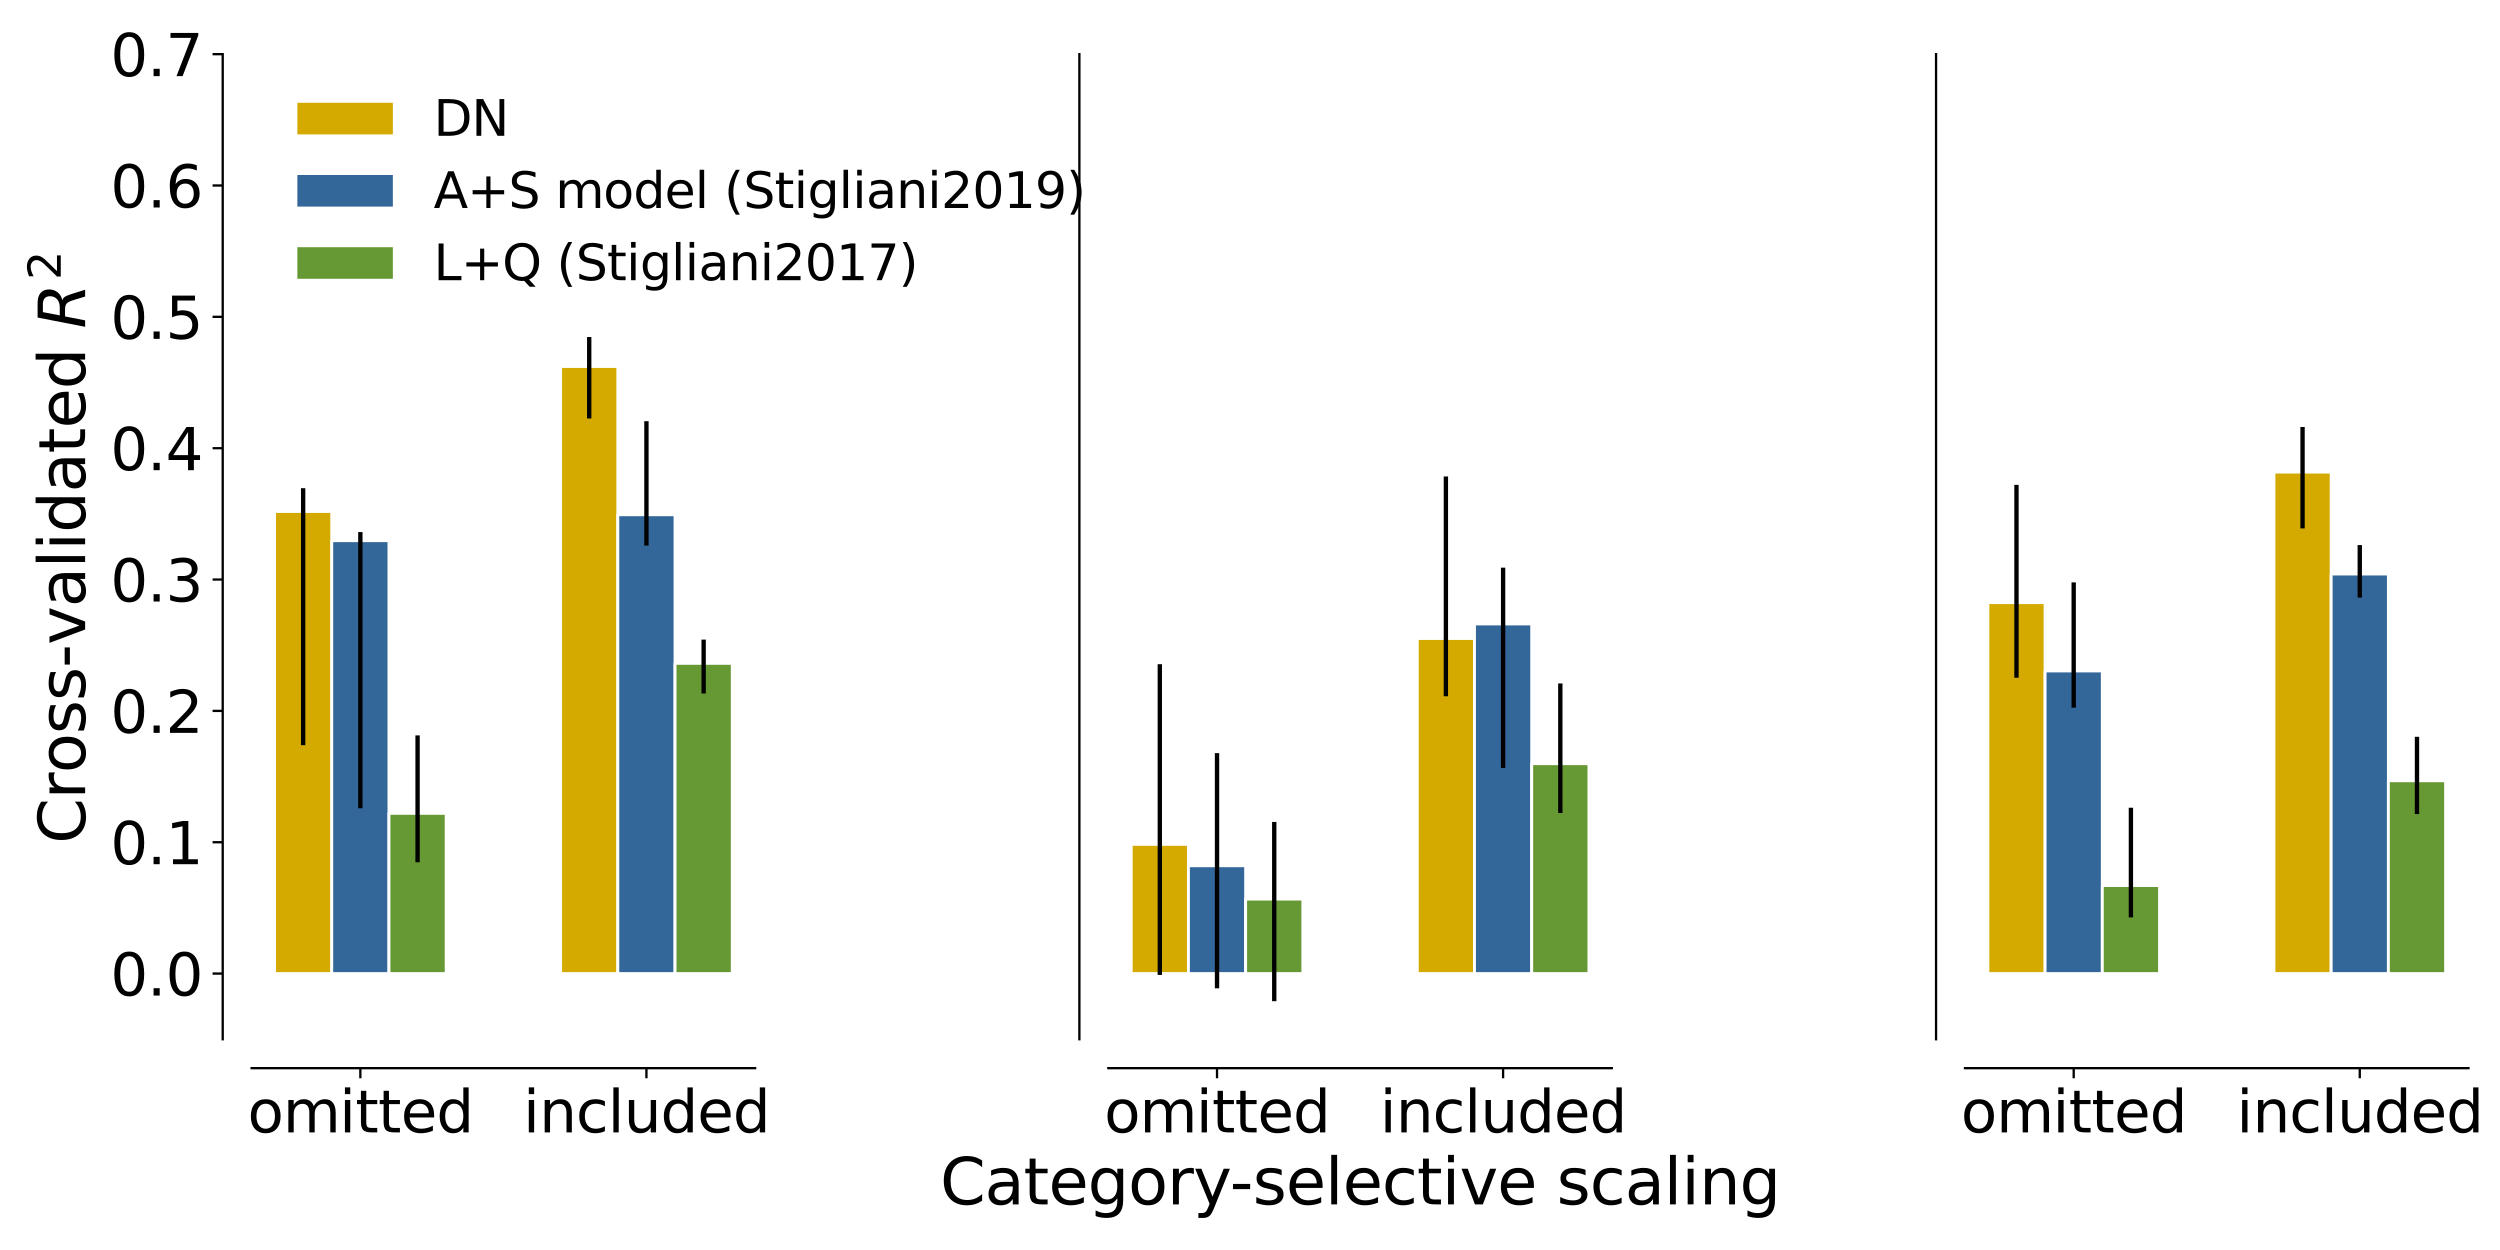 <?xml version="1.0" encoding="utf-8" standalone="no"?>
<!DOCTYPE svg PUBLIC "-//W3C//DTD SVG 1.1//EN"
  "http://www.w3.org/Graphics/SVG/1.1/DTD/svg11.dtd">
<svg xmlns:xlink="http://www.w3.org/1999/xlink" width="864pt" height="432pt" viewBox="0 0 864 432" xmlns="http://www.w3.org/2000/svg" version="1.1">
 <defs>
  <style type="text/css">*{stroke-linejoin: round; stroke-linecap: butt}</style>
 </defs>
 <g id="figure_1">
  <g id="patch_1">
   <path d="M 0 432 
L 864 432 
L 864 0 
L 0 0 
z
" style="fill: #ffffff"/>
  </g>
  <g id="axes_1">
   <g id="patch_2">
    <path d="M 86.97 359.16 
L 260.976 359.16 
L 260.976 18.72 
L 86.97 18.72 
z
" style="fill: #ffffff"/>
   </g>
   <g id="patch_3">
    <path d="M 94.879 336.464 
L 114.653 336.464 
L 114.653 176.775 
L 94.879 176.775 
z
" clip-path="url(#pf1e5f0f797)" style="fill: #d4aa00; stroke: #ffffff; stroke-linejoin: miter"/>
   </g>
   <g id="patch_4">
    <path d="M 193.747 336.464 
L 213.52 336.464 
L 213.52 126.662 
L 193.747 126.662 
z
" clip-path="url(#pf1e5f0f797)" style="fill: #d4aa00; stroke: #ffffff; stroke-linejoin: miter"/>
   </g>
   <g id="patch_5">
    <path d="M 114.653 336.464 
L 134.426 336.464 
L 134.426 186.852 
L 114.653 186.852 
z
" clip-path="url(#pf1e5f0f797)" style="fill: #336699; stroke: #ffffff; stroke-linejoin: miter"/>
   </g>
   <g id="patch_6">
    <path d="M 213.52 336.464 
L 233.293 336.464 
L 233.293 177.91 
L 213.52 177.91 
z
" clip-path="url(#pf1e5f0f797)" style="fill: #336699; stroke: #ffffff; stroke-linejoin: miter"/>
   </g>
   <g id="patch_7">
    <path d="M 134.426 336.464 
L 154.2 336.464 
L 154.2 281.086 
L 134.426 281.086 
z
" clip-path="url(#pf1e5f0f797)" style="fill: #669933; stroke: #ffffff; stroke-linejoin: miter"/>
   </g>
   <g id="patch_8">
    <path d="M 233.293 336.464 
L 253.067 336.464 
L 253.067 229.248 
L 233.293 229.248 
z
" clip-path="url(#pf1e5f0f797)" style="fill: #669933; stroke: #ffffff; stroke-linejoin: miter"/>
   </g>
   <g id="matplotlib.axis_1">
    <g id="xtick_1">
     <g id="line2d_1">
      <defs>
       <path id="m3783281141" d="M 0 0 
L 0 3.5 
" style="stroke: #000000; stroke-width: 0.8"/>
      </defs>
      <g>
       <use xlink:href="#m3783281141" x="124.54" y="369.16" style="stroke: #000000; stroke-width: 0.8"/>
      </g>
     </g>
     <g id="text_1">
      <!-- omitted -->
      <g transform="translate(85.56 391.357)scale(0.2 -0.2)">
       <defs>
        <path id="DejaVuSans-6f" d="M 1959 3097 
Q 1497 3097 1228 2736 
Q 959 2375 959 1747 
Q 959 1119 1226 758 
Q 1494 397 1959 397 
Q 2419 397 2687 759 
Q 2956 1122 2956 1747 
Q 2956 2369 2687 2733 
Q 2419 3097 1959 3097 
z
M 1959 3584 
Q 2709 3584 3137 3096 
Q 3566 2609 3566 1747 
Q 3566 888 3137 398 
Q 2709 -91 1959 -91 
Q 1206 -91 779 398 
Q 353 888 353 1747 
Q 353 2609 779 3096 
Q 1206 3584 1959 3584 
z
" transform="scale(0.016)"/>
        <path id="DejaVuSans-6d" d="M 3328 2828 
Q 3544 3216 3844 3400 
Q 4144 3584 4550 3584 
Q 5097 3584 5394 3201 
Q 5691 2819 5691 2113 
L 5691 0 
L 5113 0 
L 5113 2094 
Q 5113 2597 4934 2840 
Q 4756 3084 4391 3084 
Q 3944 3084 3684 2787 
Q 3425 2491 3425 1978 
L 3425 0 
L 2847 0 
L 2847 2094 
Q 2847 2600 2669 2842 
Q 2491 3084 2119 3084 
Q 1678 3084 1418 2786 
Q 1159 2488 1159 1978 
L 1159 0 
L 581 0 
L 581 3500 
L 1159 3500 
L 1159 2956 
Q 1356 3278 1631 3431 
Q 1906 3584 2284 3584 
Q 2666 3584 2933 3390 
Q 3200 3197 3328 2828 
z
" transform="scale(0.016)"/>
        <path id="DejaVuSans-69" d="M 603 3500 
L 1178 3500 
L 1178 0 
L 603 0 
L 603 3500 
z
M 603 4863 
L 1178 4863 
L 1178 4134 
L 603 4134 
L 603 4863 
z
" transform="scale(0.016)"/>
        <path id="DejaVuSans-74" d="M 1172 4494 
L 1172 3500 
L 2356 3500 
L 2356 3053 
L 1172 3053 
L 1172 1153 
Q 1172 725 1289 603 
Q 1406 481 1766 481 
L 2356 481 
L 2356 0 
L 1766 0 
Q 1100 0 847 248 
Q 594 497 594 1153 
L 594 3053 
L 172 3053 
L 172 3500 
L 594 3500 
L 594 4494 
L 1172 4494 
z
" transform="scale(0.016)"/>
        <path id="DejaVuSans-65" d="M 3597 1894 
L 3597 1613 
L 953 1613 
Q 991 1019 1311 708 
Q 1631 397 2203 397 
Q 2534 397 2845 478 
Q 3156 559 3463 722 
L 3463 178 
Q 3153 47 2828 -22 
Q 2503 -91 2169 -91 
Q 1331 -91 842 396 
Q 353 884 353 1716 
Q 353 2575 817 3079 
Q 1281 3584 2069 3584 
Q 2775 3584 3186 3129 
Q 3597 2675 3597 1894 
z
M 3022 2063 
Q 3016 2534 2758 2815 
Q 2500 3097 2075 3097 
Q 1594 3097 1305 2825 
Q 1016 2553 972 2059 
L 3022 2063 
z
" transform="scale(0.016)"/>
        <path id="DejaVuSans-64" d="M 2906 2969 
L 2906 4863 
L 3481 4863 
L 3481 0 
L 2906 0 
L 2906 525 
Q 2725 213 2448 61 
Q 2172 -91 1784 -91 
Q 1150 -91 751 415 
Q 353 922 353 1747 
Q 353 2572 751 3078 
Q 1150 3584 1784 3584 
Q 2172 3584 2448 3432 
Q 2725 3281 2906 2969 
z
M 947 1747 
Q 947 1113 1208 752 
Q 1469 391 1925 391 
Q 2381 391 2643 752 
Q 2906 1113 2906 1747 
Q 2906 2381 2643 2742 
Q 2381 3103 1925 3103 
Q 1469 3103 1208 2742 
Q 947 2381 947 1747 
z
" transform="scale(0.016)"/>
       </defs>
       <use xlink:href="#DejaVuSans-6f"/>
       <use xlink:href="#DejaVuSans-6d" x="61.182"/>
       <use xlink:href="#DejaVuSans-69" x="158.594"/>
       <use xlink:href="#DejaVuSans-74" x="186.377"/>
       <use xlink:href="#DejaVuSans-74" x="225.586"/>
       <use xlink:href="#DejaVuSans-65" x="264.795"/>
       <use xlink:href="#DejaVuSans-64" x="326.318"/>
      </g>
     </g>
    </g>
    <g id="xtick_2">
     <g id="line2d_2">
      <g>
       <use xlink:href="#m3783281141" x="223.407" y="369.16" style="stroke: #000000; stroke-width: 0.8"/>
      </g>
     </g>
     <g id="text_2">
      <!-- included -->
      <g transform="translate(180.827 391.357)scale(0.2 -0.2)">
       <defs>
        <path id="DejaVuSans-6e" d="M 3513 2113 
L 3513 0 
L 2938 0 
L 2938 2094 
Q 2938 2591 2744 2837 
Q 2550 3084 2163 3084 
Q 1697 3084 1428 2787 
Q 1159 2491 1159 1978 
L 1159 0 
L 581 0 
L 581 3500 
L 1159 3500 
L 1159 2956 
Q 1366 3272 1645 3428 
Q 1925 3584 2291 3584 
Q 2894 3584 3203 3211 
Q 3513 2838 3513 2113 
z
" transform="scale(0.016)"/>
        <path id="DejaVuSans-63" d="M 3122 3366 
L 3122 2828 
Q 2878 2963 2633 3030 
Q 2388 3097 2138 3097 
Q 1578 3097 1268 2742 
Q 959 2388 959 1747 
Q 959 1106 1268 751 
Q 1578 397 2138 397 
Q 2388 397 2633 464 
Q 2878 531 3122 666 
L 3122 134 
Q 2881 22 2623 -34 
Q 2366 -91 2075 -91 
Q 1284 -91 818 406 
Q 353 903 353 1747 
Q 353 2603 823 3093 
Q 1294 3584 2113 3584 
Q 2378 3584 2631 3529 
Q 2884 3475 3122 3366 
z
" transform="scale(0.016)"/>
        <path id="DejaVuSans-6c" d="M 603 4863 
L 1178 4863 
L 1178 0 
L 603 0 
L 603 4863 
z
" transform="scale(0.016)"/>
        <path id="DejaVuSans-75" d="M 544 1381 
L 544 3500 
L 1119 3500 
L 1119 1403 
Q 1119 906 1312 657 
Q 1506 409 1894 409 
Q 2359 409 2629 706 
Q 2900 1003 2900 1516 
L 2900 3500 
L 3475 3500 
L 3475 0 
L 2900 0 
L 2900 538 
Q 2691 219 2414 64 
Q 2138 -91 1772 -91 
Q 1169 -91 856 284 
Q 544 659 544 1381 
z
M 1991 3584 
L 1991 3584 
z
" transform="scale(0.016)"/>
       </defs>
       <use xlink:href="#DejaVuSans-69"/>
       <use xlink:href="#DejaVuSans-6e" x="27.783"/>
       <use xlink:href="#DejaVuSans-63" x="91.162"/>
       <use xlink:href="#DejaVuSans-6c" x="146.143"/>
       <use xlink:href="#DejaVuSans-75" x="173.926"/>
       <use xlink:href="#DejaVuSans-64" x="237.305"/>
       <use xlink:href="#DejaVuSans-65" x="300.781"/>
       <use xlink:href="#DejaVuSans-64" x="362.305"/>
      </g>
     </g>
    </g>
   </g>
   <g id="matplotlib.axis_2">
    <g id="ytick_1">
     <g id="line2d_3">
      <defs>
       <path id="mb788073b06" d="M 0 0 
L -3.5 0 
" style="stroke: #000000; stroke-width: 0.8"/>
      </defs>
      <g>
       <use xlink:href="#mb788073b06" x="76.97" y="336.464" style="stroke: #000000; stroke-width: 0.8"/>
      </g>
     </g>
     <g id="text_3">
      <!-- 0.0 -->
      <g transform="translate(38.164 344.062)scale(0.2 -0.2)">
       <defs>
        <path id="DejaVuSans-30" d="M 2034 4250 
Q 1547 4250 1301 3770 
Q 1056 3291 1056 2328 
Q 1056 1369 1301 889 
Q 1547 409 2034 409 
Q 2525 409 2770 889 
Q 3016 1369 3016 2328 
Q 3016 3291 2770 3770 
Q 2525 4250 2034 4250 
z
M 2034 4750 
Q 2819 4750 3233 4129 
Q 3647 3509 3647 2328 
Q 3647 1150 3233 529 
Q 2819 -91 2034 -91 
Q 1250 -91 836 529 
Q 422 1150 422 2328 
Q 422 3509 836 4129 
Q 1250 4750 2034 4750 
z
" transform="scale(0.016)"/>
        <path id="DejaVuSans-2e" d="M 684 794 
L 1344 794 
L 1344 0 
L 684 0 
L 684 794 
z
" transform="scale(0.016)"/>
       </defs>
       <use xlink:href="#DejaVuSans-30"/>
       <use xlink:href="#DejaVuSans-2e" x="63.623"/>
       <use xlink:href="#DejaVuSans-30" x="95.41"/>
      </g>
     </g>
    </g>
    <g id="ytick_2">
     <g id="line2d_4">
      <g>
       <use xlink:href="#mb788073b06" x="76.97" y="291.072" style="stroke: #000000; stroke-width: 0.8"/>
      </g>
     </g>
     <g id="text_4">
      <!-- 0.1 -->
      <g transform="translate(38.164 298.67)scale(0.2 -0.2)">
       <defs>
        <path id="DejaVuSans-31" d="M 794 531 
L 1825 531 
L 1825 4091 
L 703 3866 
L 703 4441 
L 1819 4666 
L 2450 4666 
L 2450 531 
L 3481 531 
L 3481 0 
L 794 0 
L 794 531 
z
" transform="scale(0.016)"/>
       </defs>
       <use xlink:href="#DejaVuSans-30"/>
       <use xlink:href="#DejaVuSans-2e" x="63.623"/>
       <use xlink:href="#DejaVuSans-31" x="95.41"/>
      </g>
     </g>
    </g>
    <g id="ytick_3">
     <g id="line2d_5">
      <g>
       <use xlink:href="#mb788073b06" x="76.97" y="245.68" style="stroke: #000000; stroke-width: 0.8"/>
      </g>
     </g>
     <g id="text_5">
      <!-- 0.2 -->
      <g transform="translate(38.164 253.278)scale(0.2 -0.2)">
       <defs>
        <path id="DejaVuSans-32" d="M 1228 531 
L 3431 531 
L 3431 0 
L 469 0 
L 469 531 
Q 828 903 1448 1529 
Q 2069 2156 2228 2338 
Q 2531 2678 2651 2914 
Q 2772 3150 2772 3378 
Q 2772 3750 2511 3984 
Q 2250 4219 1831 4219 
Q 1534 4219 1204 4116 
Q 875 4013 500 3803 
L 500 4441 
Q 881 4594 1212 4672 
Q 1544 4750 1819 4750 
Q 2544 4750 2975 4387 
Q 3406 4025 3406 3419 
Q 3406 3131 3298 2873 
Q 3191 2616 2906 2266 
Q 2828 2175 2409 1742 
Q 1991 1309 1228 531 
z
" transform="scale(0.016)"/>
       </defs>
       <use xlink:href="#DejaVuSans-30"/>
       <use xlink:href="#DejaVuSans-2e" x="63.623"/>
       <use xlink:href="#DejaVuSans-32" x="95.41"/>
      </g>
     </g>
    </g>
    <g id="ytick_4">
     <g id="line2d_6">
      <g>
       <use xlink:href="#mb788073b06" x="76.97" y="200.288" style="stroke: #000000; stroke-width: 0.8"/>
      </g>
     </g>
     <g id="text_6">
      <!-- 0.3 -->
      <g transform="translate(38.164 207.886)scale(0.2 -0.2)">
       <defs>
        <path id="DejaVuSans-33" d="M 2597 2516 
Q 3050 2419 3304 2112 
Q 3559 1806 3559 1356 
Q 3559 666 3084 287 
Q 2609 -91 1734 -91 
Q 1441 -91 1130 -33 
Q 819 25 488 141 
L 488 750 
Q 750 597 1062 519 
Q 1375 441 1716 441 
Q 2309 441 2620 675 
Q 2931 909 2931 1356 
Q 2931 1769 2642 2001 
Q 2353 2234 1838 2234 
L 1294 2234 
L 1294 2753 
L 1863 2753 
Q 2328 2753 2575 2939 
Q 2822 3125 2822 3475 
Q 2822 3834 2567 4026 
Q 2313 4219 1838 4219 
Q 1578 4219 1281 4162 
Q 984 4106 628 3988 
L 628 4550 
Q 988 4650 1302 4700 
Q 1616 4750 1894 4750 
Q 2613 4750 3031 4423 
Q 3450 4097 3450 3541 
Q 3450 3153 3228 2886 
Q 3006 2619 2597 2516 
z
" transform="scale(0.016)"/>
       </defs>
       <use xlink:href="#DejaVuSans-30"/>
       <use xlink:href="#DejaVuSans-2e" x="63.623"/>
       <use xlink:href="#DejaVuSans-33" x="95.41"/>
      </g>
     </g>
    </g>
    <g id="ytick_5">
     <g id="line2d_7">
      <g>
       <use xlink:href="#mb788073b06" x="76.97" y="154.896" style="stroke: #000000; stroke-width: 0.8"/>
      </g>
     </g>
     <g id="text_7">
      <!-- 0.4 -->
      <g transform="translate(38.164 162.494)scale(0.2 -0.2)">
       <defs>
        <path id="DejaVuSans-34" d="M 2419 4116 
L 825 1625 
L 2419 1625 
L 2419 4116 
z
M 2253 4666 
L 3047 4666 
L 3047 1625 
L 3713 1625 
L 3713 1100 
L 3047 1100 
L 3047 0 
L 2419 0 
L 2419 1100 
L 313 1100 
L 313 1709 
L 2253 4666 
z
" transform="scale(0.016)"/>
       </defs>
       <use xlink:href="#DejaVuSans-30"/>
       <use xlink:href="#DejaVuSans-2e" x="63.623"/>
       <use xlink:href="#DejaVuSans-34" x="95.41"/>
      </g>
     </g>
    </g>
    <g id="ytick_6">
     <g id="line2d_8">
      <g>
       <use xlink:href="#mb788073b06" x="76.97" y="109.504" style="stroke: #000000; stroke-width: 0.8"/>
      </g>
     </g>
     <g id="text_8">
      <!-- 0.5 -->
      <g transform="translate(38.164 117.102)scale(0.2 -0.2)">
       <defs>
        <path id="DejaVuSans-35" d="M 691 4666 
L 3169 4666 
L 3169 4134 
L 1269 4134 
L 1269 2991 
Q 1406 3038 1543 3061 
Q 1681 3084 1819 3084 
Q 2600 3084 3056 2656 
Q 3513 2228 3513 1497 
Q 3513 744 3044 326 
Q 2575 -91 1722 -91 
Q 1428 -91 1123 -41 
Q 819 9 494 109 
L 494 744 
Q 775 591 1075 516 
Q 1375 441 1709 441 
Q 2250 441 2565 725 
Q 2881 1009 2881 1497 
Q 2881 1984 2565 2268 
Q 2250 2553 1709 2553 
Q 1456 2553 1204 2497 
Q 953 2441 691 2322 
L 691 4666 
z
" transform="scale(0.016)"/>
       </defs>
       <use xlink:href="#DejaVuSans-30"/>
       <use xlink:href="#DejaVuSans-2e" x="63.623"/>
       <use xlink:href="#DejaVuSans-35" x="95.41"/>
      </g>
     </g>
    </g>
    <g id="ytick_7">
     <g id="line2d_9">
      <g>
       <use xlink:href="#mb788073b06" x="76.97" y="64.112" style="stroke: #000000; stroke-width: 0.8"/>
      </g>
     </g>
     <g id="text_9">
      <!-- 0.6 -->
      <g transform="translate(38.164 71.71)scale(0.2 -0.2)">
       <defs>
        <path id="DejaVuSans-36" d="M 2113 2584 
Q 1688 2584 1439 2293 
Q 1191 2003 1191 1497 
Q 1191 994 1439 701 
Q 1688 409 2113 409 
Q 2538 409 2786 701 
Q 3034 994 3034 1497 
Q 3034 2003 2786 2293 
Q 2538 2584 2113 2584 
z
M 3366 4563 
L 3366 3988 
Q 3128 4100 2886 4159 
Q 2644 4219 2406 4219 
Q 1781 4219 1451 3797 
Q 1122 3375 1075 2522 
Q 1259 2794 1537 2939 
Q 1816 3084 2150 3084 
Q 2853 3084 3261 2657 
Q 3669 2231 3669 1497 
Q 3669 778 3244 343 
Q 2819 -91 2113 -91 
Q 1303 -91 875 529 
Q 447 1150 447 2328 
Q 447 3434 972 4092 
Q 1497 4750 2381 4750 
Q 2619 4750 2861 4703 
Q 3103 4656 3366 4563 
z
" transform="scale(0.016)"/>
       </defs>
       <use xlink:href="#DejaVuSans-30"/>
       <use xlink:href="#DejaVuSans-2e" x="63.623"/>
       <use xlink:href="#DejaVuSans-36" x="95.41"/>
      </g>
     </g>
    </g>
    <g id="ytick_8">
     <g id="line2d_10">
      <g>
       <use xlink:href="#mb788073b06" x="76.97" y="18.72" style="stroke: #000000; stroke-width: 0.8"/>
      </g>
     </g>
     <g id="text_10">
      <!-- 0.7 -->
      <g transform="translate(38.164 26.318)scale(0.2 -0.2)">
       <defs>
        <path id="DejaVuSans-37" d="M 525 4666 
L 3525 4666 
L 3525 4397 
L 1831 0 
L 1172 0 
L 2766 4134 
L 525 4134 
L 525 4666 
z
" transform="scale(0.016)"/>
       </defs>
       <use xlink:href="#DejaVuSans-30"/>
       <use xlink:href="#DejaVuSans-2e" x="63.623"/>
       <use xlink:href="#DejaVuSans-37" x="95.41"/>
      </g>
     </g>
    </g>
    <g id="text_11">
     <!-- Cross-validated $R^{2}$ -->
     <g transform="translate(29.588 291.57)rotate(-90)scale(0.22 -0.22)">
      <defs>
       <path id="DejaVuSans-43" d="M 4122 4306 
L 4122 3641 
Q 3803 3938 3442 4084 
Q 3081 4231 2675 4231 
Q 1875 4231 1450 3742 
Q 1025 3253 1025 2328 
Q 1025 1406 1450 917 
Q 1875 428 2675 428 
Q 3081 428 3442 575 
Q 3803 722 4122 1019 
L 4122 359 
Q 3791 134 3420 21 
Q 3050 -91 2638 -91 
Q 1578 -91 968 557 
Q 359 1206 359 2328 
Q 359 3453 968 4101 
Q 1578 4750 2638 4750 
Q 3056 4750 3426 4639 
Q 3797 4528 4122 4306 
z
" transform="scale(0.016)"/>
       <path id="DejaVuSans-72" d="M 2631 2963 
Q 2534 3019 2420 3045 
Q 2306 3072 2169 3072 
Q 1681 3072 1420 2755 
Q 1159 2438 1159 1844 
L 1159 0 
L 581 0 
L 581 3500 
L 1159 3500 
L 1159 2956 
Q 1341 3275 1631 3429 
Q 1922 3584 2338 3584 
Q 2397 3584 2469 3576 
Q 2541 3569 2628 3553 
L 2631 2963 
z
" transform="scale(0.016)"/>
       <path id="DejaVuSans-73" d="M 2834 3397 
L 2834 2853 
Q 2591 2978 2328 3040 
Q 2066 3103 1784 3103 
Q 1356 3103 1142 2972 
Q 928 2841 928 2578 
Q 928 2378 1081 2264 
Q 1234 2150 1697 2047 
L 1894 2003 
Q 2506 1872 2764 1633 
Q 3022 1394 3022 966 
Q 3022 478 2636 193 
Q 2250 -91 1575 -91 
Q 1294 -91 989 -36 
Q 684 19 347 128 
L 347 722 
Q 666 556 975 473 
Q 1284 391 1588 391 
Q 1994 391 2212 530 
Q 2431 669 2431 922 
Q 2431 1156 2273 1281 
Q 2116 1406 1581 1522 
L 1381 1569 
Q 847 1681 609 1914 
Q 372 2147 372 2553 
Q 372 3047 722 3315 
Q 1072 3584 1716 3584 
Q 2034 3584 2315 3537 
Q 2597 3491 2834 3397 
z
" transform="scale(0.016)"/>
       <path id="DejaVuSans-2d" d="M 313 2009 
L 1997 2009 
L 1997 1497 
L 313 1497 
L 313 2009 
z
" transform="scale(0.016)"/>
       <path id="DejaVuSans-76" d="M 191 3500 
L 800 3500 
L 1894 563 
L 2988 3500 
L 3597 3500 
L 2284 0 
L 1503 0 
L 191 3500 
z
" transform="scale(0.016)"/>
       <path id="DejaVuSans-61" d="M 2194 1759 
Q 1497 1759 1228 1600 
Q 959 1441 959 1056 
Q 959 750 1161 570 
Q 1363 391 1709 391 
Q 2188 391 2477 730 
Q 2766 1069 2766 1631 
L 2766 1759 
L 2194 1759 
z
M 3341 1997 
L 3341 0 
L 2766 0 
L 2766 531 
Q 2569 213 2275 61 
Q 1981 -91 1556 -91 
Q 1019 -91 701 211 
Q 384 513 384 1019 
Q 384 1609 779 1909 
Q 1175 2209 1959 2209 
L 2766 2209 
L 2766 2266 
Q 2766 2663 2505 2880 
Q 2244 3097 1772 3097 
Q 1472 3097 1187 3025 
Q 903 2953 641 2809 
L 641 3341 
Q 956 3463 1253 3523 
Q 1550 3584 1831 3584 
Q 2591 3584 2966 3190 
Q 3341 2797 3341 1997 
z
" transform="scale(0.016)"/>
       <path id="DejaVuSans-20" transform="scale(0.016)"/>
       <path id="DejaVuSans-Oblique-52" d="M 1613 4147 
L 1294 2491 
L 2106 2491 
Q 2584 2491 2879 2755 
Q 3175 3019 3175 3444 
Q 3175 3784 2976 3965 
Q 2778 4147 2406 4147 
L 1613 4147 
z
M 2772 2241 
Q 2972 2194 3105 2009 
Q 3238 1825 3413 1275 
L 3809 0 
L 3144 0 
L 2778 1197 
Q 2638 1659 2453 1815 
Q 2269 1972 1888 1972 
L 1191 1972 
L 806 0 
L 172 0 
L 1081 4666 
L 2503 4666 
Q 3150 4666 3495 4373 
Q 3841 4081 3841 3531 
Q 3841 3044 3547 2687 
Q 3253 2331 2772 2241 
z
" transform="scale(0.016)"/>
      </defs>
      <use xlink:href="#DejaVuSans-43" transform="translate(0 0.766)"/>
      <use xlink:href="#DejaVuSans-72" transform="translate(69.824 0.766)"/>
      <use xlink:href="#DejaVuSans-6f" transform="translate(110.938 0.766)"/>
      <use xlink:href="#DejaVuSans-73" transform="translate(172.119 0.766)"/>
      <use xlink:href="#DejaVuSans-73" transform="translate(224.219 0.766)"/>
      <use xlink:href="#DejaVuSans-2d" transform="translate(276.318 0.766)"/>
      <use xlink:href="#DejaVuSans-76" transform="translate(312.402 0.766)"/>
      <use xlink:href="#DejaVuSans-61" transform="translate(371.582 0.766)"/>
      <use xlink:href="#DejaVuSans-6c" transform="translate(432.861 0.766)"/>
      <use xlink:href="#DejaVuSans-69" transform="translate(460.645 0.766)"/>
      <use xlink:href="#DejaVuSans-64" transform="translate(488.428 0.766)"/>
      <use xlink:href="#DejaVuSans-61" transform="translate(551.904 0.766)"/>
      <use xlink:href="#DejaVuSans-74" transform="translate(613.184 0.766)"/>
      <use xlink:href="#DejaVuSans-65" transform="translate(652.393 0.766)"/>
      <use xlink:href="#DejaVuSans-64" transform="translate(713.916 0.766)"/>
      <use xlink:href="#DejaVuSans-20" transform="translate(777.393 0.766)"/>
      <use xlink:href="#DejaVuSans-Oblique-52" transform="translate(809.18 0.766)"/>
      <use xlink:href="#DejaVuSans-32" transform="translate(885.679 39.047)scale(0.7)"/>
     </g>
    </g>
   </g>
   <g id="line2d_11">
    <path d="M 104.766 256.801 
L 104.766 169.467 
" clip-path="url(#pf1e5f0f797)" style="fill: none; stroke: #000000; stroke-width: 1.5; stroke-linecap: square"/>
   </g>
   <g id="line2d_12">
    <path d="M 124.54 278.589 
L 124.54 184.628 
" clip-path="url(#pf1e5f0f797)" style="fill: none; stroke: #000000; stroke-width: 1.5; stroke-linecap: square"/>
   </g>
   <g id="line2d_13">
    <path d="M 144.313 297.245 
L 144.313 254.895 
" clip-path="url(#pf1e5f0f797)" style="fill: none; stroke: #000000; stroke-width: 1.5; stroke-linecap: square"/>
   </g>
   <g id="line2d_14">
    <path d="M 203.633 143.866 
L 203.633 117.221 
" clip-path="url(#pf1e5f0f797)" style="fill: none; stroke: #000000; stroke-width: 1.5; stroke-linecap: square"/>
   </g>
   <g id="line2d_15">
    <path d="M 223.407 187.805 
L 223.407 146.317 
" clip-path="url(#pf1e5f0f797)" style="fill: none; stroke: #000000; stroke-width: 1.5; stroke-linecap: square"/>
   </g>
   <g id="line2d_16">
    <path d="M 243.18 238.917 
L 243.18 221.804 
" clip-path="url(#pf1e5f0f797)" style="fill: none; stroke: #000000; stroke-width: 1.5; stroke-linecap: square"/>
   </g>
   <g id="patch_9">
    <path d="M 76.97 359.16 
L 76.97 18.72 
" style="fill: none; stroke: #000000; stroke-width: 0.8; stroke-linejoin: miter; stroke-linecap: square"/>
   </g>
   <g id="patch_10">
    <path d="M 86.97 369.16 
L 260.976 369.16 
" style="fill: none; stroke: #000000; stroke-width: 0.8; stroke-linejoin: miter; stroke-linecap: square"/>
   </g>
   <g id="legend_1">
    <g id="patch_11">
     <path d="M 102.27 46.937 
L 136.27 46.937 
L 136.27 35.037 
L 102.27 35.037 
z
" style="fill: #d4aa00; stroke: #ffffff; stroke-linejoin: miter"/>
    </g>
    <g id="text_12">
     <!-- DN -->
     <g transform="translate(149.87 46.937)scale(0.17 -0.17)">
      <defs>
       <path id="DejaVuSans-44" d="M 1259 4147 
L 1259 519 
L 2022 519 
Q 2988 519 3436 956 
Q 3884 1394 3884 2338 
Q 3884 3275 3436 3711 
Q 2988 4147 2022 4147 
L 1259 4147 
z
M 628 4666 
L 1925 4666 
Q 3281 4666 3915 4102 
Q 4550 3538 4550 2338 
Q 4550 1131 3912 565 
Q 3275 0 1925 0 
L 628 0 
L 628 4666 
z
" transform="scale(0.016)"/>
       <path id="DejaVuSans-4e" d="M 628 4666 
L 1478 4666 
L 3547 763 
L 3547 4666 
L 4159 4666 
L 4159 0 
L 3309 0 
L 1241 3903 
L 1241 0 
L 628 0 
L 628 4666 
z
" transform="scale(0.016)"/>
      </defs>
      <use xlink:href="#DejaVuSans-44"/>
      <use xlink:href="#DejaVuSans-4e" x="77.002"/>
     </g>
    </g>
    <g id="patch_12">
     <path d="M 102.27 71.89 
L 136.27 71.89 
L 136.27 59.99 
L 102.27 59.99 
z
" style="fill: #336699; stroke: #ffffff; stroke-linejoin: miter"/>
    </g>
    <g id="text_13">
     <!-- A+S model (Stigliani2019) -->
     <g transform="translate(149.87 71.89)scale(0.17 -0.17)">
      <defs>
       <path id="DejaVuSans-41" d="M 2188 4044 
L 1331 1722 
L 3047 1722 
L 2188 4044 
z
M 1831 4666 
L 2547 4666 
L 4325 0 
L 3669 0 
L 3244 1197 
L 1141 1197 
L 716 0 
L 50 0 
L 1831 4666 
z
" transform="scale(0.016)"/>
       <path id="DejaVuSans-2b" d="M 2944 4013 
L 2944 2272 
L 4684 2272 
L 4684 1741 
L 2944 1741 
L 2944 0 
L 2419 0 
L 2419 1741 
L 678 1741 
L 678 2272 
L 2419 2272 
L 2419 4013 
L 2944 4013 
z
" transform="scale(0.016)"/>
       <path id="DejaVuSans-53" d="M 3425 4513 
L 3425 3897 
Q 3066 4069 2747 4153 
Q 2428 4238 2131 4238 
Q 1616 4238 1336 4038 
Q 1056 3838 1056 3469 
Q 1056 3159 1242 3001 
Q 1428 2844 1947 2747 
L 2328 2669 
Q 3034 2534 3370 2195 
Q 3706 1856 3706 1288 
Q 3706 609 3251 259 
Q 2797 -91 1919 -91 
Q 1588 -91 1214 -16 
Q 841 59 441 206 
L 441 856 
Q 825 641 1194 531 
Q 1563 422 1919 422 
Q 2459 422 2753 634 
Q 3047 847 3047 1241 
Q 3047 1584 2836 1778 
Q 2625 1972 2144 2069 
L 1759 2144 
Q 1053 2284 737 2584 
Q 422 2884 422 3419 
Q 422 4038 858 4394 
Q 1294 4750 2059 4750 
Q 2388 4750 2728 4690 
Q 3069 4631 3425 4513 
z
" transform="scale(0.016)"/>
       <path id="DejaVuSans-28" d="M 1984 4856 
Q 1566 4138 1362 3434 
Q 1159 2731 1159 2009 
Q 1159 1288 1364 580 
Q 1569 -128 1984 -844 
L 1484 -844 
Q 1016 -109 783 600 
Q 550 1309 550 2009 
Q 550 2706 781 3412 
Q 1013 4119 1484 4856 
L 1984 4856 
z
" transform="scale(0.016)"/>
       <path id="DejaVuSans-67" d="M 2906 1791 
Q 2906 2416 2648 2759 
Q 2391 3103 1925 3103 
Q 1463 3103 1205 2759 
Q 947 2416 947 1791 
Q 947 1169 1205 825 
Q 1463 481 1925 481 
Q 2391 481 2648 825 
Q 2906 1169 2906 1791 
z
M 3481 434 
Q 3481 -459 3084 -895 
Q 2688 -1331 1869 -1331 
Q 1566 -1331 1297 -1286 
Q 1028 -1241 775 -1147 
L 775 -588 
Q 1028 -725 1275 -790 
Q 1522 -856 1778 -856 
Q 2344 -856 2625 -561 
Q 2906 -266 2906 331 
L 2906 616 
Q 2728 306 2450 153 
Q 2172 0 1784 0 
Q 1141 0 747 490 
Q 353 981 353 1791 
Q 353 2603 747 3093 
Q 1141 3584 1784 3584 
Q 2172 3584 2450 3431 
Q 2728 3278 2906 2969 
L 2906 3500 
L 3481 3500 
L 3481 434 
z
" transform="scale(0.016)"/>
       <path id="DejaVuSans-39" d="M 703 97 
L 703 672 
Q 941 559 1184 500 
Q 1428 441 1663 441 
Q 2288 441 2617 861 
Q 2947 1281 2994 2138 
Q 2813 1869 2534 1725 
Q 2256 1581 1919 1581 
Q 1219 1581 811 2004 
Q 403 2428 403 3163 
Q 403 3881 828 4315 
Q 1253 4750 1959 4750 
Q 2769 4750 3195 4129 
Q 3622 3509 3622 2328 
Q 3622 1225 3098 567 
Q 2575 -91 1691 -91 
Q 1453 -91 1209 -44 
Q 966 3 703 97 
z
M 1959 2075 
Q 2384 2075 2632 2365 
Q 2881 2656 2881 3163 
Q 2881 3666 2632 3958 
Q 2384 4250 1959 4250 
Q 1534 4250 1286 3958 
Q 1038 3666 1038 3163 
Q 1038 2656 1286 2365 
Q 1534 2075 1959 2075 
z
" transform="scale(0.016)"/>
       <path id="DejaVuSans-29" d="M 513 4856 
L 1013 4856 
Q 1481 4119 1714 3412 
Q 1947 2706 1947 2009 
Q 1947 1309 1714 600 
Q 1481 -109 1013 -844 
L 513 -844 
Q 928 -128 1133 580 
Q 1338 1288 1338 2009 
Q 1338 2731 1133 3434 
Q 928 4138 513 4856 
z
" transform="scale(0.016)"/>
      </defs>
      <use xlink:href="#DejaVuSans-41"/>
      <use xlink:href="#DejaVuSans-2b" x="68.408"/>
      <use xlink:href="#DejaVuSans-53" x="152.197"/>
      <use xlink:href="#DejaVuSans-20" x="215.674"/>
      <use xlink:href="#DejaVuSans-6d" x="247.461"/>
      <use xlink:href="#DejaVuSans-6f" x="344.873"/>
      <use xlink:href="#DejaVuSans-64" x="406.055"/>
      <use xlink:href="#DejaVuSans-65" x="469.531"/>
      <use xlink:href="#DejaVuSans-6c" x="531.055"/>
      <use xlink:href="#DejaVuSans-20" x="558.838"/>
      <use xlink:href="#DejaVuSans-28" x="590.625"/>
      <use xlink:href="#DejaVuSans-53" x="629.639"/>
      <use xlink:href="#DejaVuSans-74" x="693.115"/>
      <use xlink:href="#DejaVuSans-69" x="732.324"/>
      <use xlink:href="#DejaVuSans-67" x="760.107"/>
      <use xlink:href="#DejaVuSans-6c" x="823.584"/>
      <use xlink:href="#DejaVuSans-69" x="851.367"/>
      <use xlink:href="#DejaVuSans-61" x="879.15"/>
      <use xlink:href="#DejaVuSans-6e" x="940.43"/>
      <use xlink:href="#DejaVuSans-69" x="1003.809"/>
      <use xlink:href="#DejaVuSans-32" x="1031.592"/>
      <use xlink:href="#DejaVuSans-30" x="1095.215"/>
      <use xlink:href="#DejaVuSans-31" x="1158.838"/>
      <use xlink:href="#DejaVuSans-39" x="1222.461"/>
      <use xlink:href="#DejaVuSans-29" x="1286.084"/>
     </g>
    </g>
    <g id="patch_13">
     <path d="M 102.27 96.843 
L 136.27 96.843 
L 136.27 84.943 
L 102.27 84.943 
z
" style="fill: #669933; stroke: #ffffff; stroke-linejoin: miter"/>
    </g>
    <g id="text_14">
     <!-- L+Q (Stigliani2017) -->
     <g transform="translate(149.87 96.843)scale(0.17 -0.17)">
      <defs>
       <path id="DejaVuSans-4c" d="M 628 4666 
L 1259 4666 
L 1259 531 
L 3531 531 
L 3531 0 
L 628 0 
L 628 4666 
z
" transform="scale(0.016)"/>
       <path id="DejaVuSans-51" d="M 2522 4238 
Q 1834 4238 1429 3725 
Q 1025 3213 1025 2328 
Q 1025 1447 1429 934 
Q 1834 422 2522 422 
Q 3209 422 3611 934 
Q 4013 1447 4013 2328 
Q 4013 3213 3611 3725 
Q 3209 4238 2522 4238 
z
M 3406 84 
L 4238 -825 
L 3475 -825 
L 2784 -78 
Q 2681 -84 2626 -87 
Q 2572 -91 2522 -91 
Q 1538 -91 948 567 
Q 359 1225 359 2328 
Q 359 3434 948 4092 
Q 1538 4750 2522 4750 
Q 3503 4750 4090 4092 
Q 4678 3434 4678 2328 
Q 4678 1516 4351 937 
Q 4025 359 3406 84 
z
" transform="scale(0.016)"/>
      </defs>
      <use xlink:href="#DejaVuSans-4c"/>
      <use xlink:href="#DejaVuSans-2b" x="55.713"/>
      <use xlink:href="#DejaVuSans-51" x="139.502"/>
      <use xlink:href="#DejaVuSans-20" x="218.213"/>
      <use xlink:href="#DejaVuSans-28" x="250"/>
      <use xlink:href="#DejaVuSans-53" x="289.014"/>
      <use xlink:href="#DejaVuSans-74" x="352.49"/>
      <use xlink:href="#DejaVuSans-69" x="391.699"/>
      <use xlink:href="#DejaVuSans-67" x="419.482"/>
      <use xlink:href="#DejaVuSans-6c" x="482.959"/>
      <use xlink:href="#DejaVuSans-69" x="510.742"/>
      <use xlink:href="#DejaVuSans-61" x="538.525"/>
      <use xlink:href="#DejaVuSans-6e" x="599.805"/>
      <use xlink:href="#DejaVuSans-69" x="663.184"/>
      <use xlink:href="#DejaVuSans-32" x="690.967"/>
      <use xlink:href="#DejaVuSans-30" x="754.59"/>
      <use xlink:href="#DejaVuSans-31" x="818.213"/>
      <use xlink:href="#DejaVuSans-37" x="881.836"/>
      <use xlink:href="#DejaVuSans-29" x="945.459"/>
     </g>
    </g>
   </g>
  </g>
  <g id="axes_2">
   <g id="patch_14">
    <path d="M 383.035 359.16 
L 557.041 359.16 
L 557.041 18.72 
L 383.035 18.72 
z
" style="fill: #ffffff"/>
   </g>
   <g id="patch_15">
    <path d="M 390.944 336.464 
L 410.718 336.464 
L 410.718 291.798 
L 390.944 291.798 
z
" clip-path="url(#p71c2897559)" style="fill: #d4aa00; stroke: #ffffff; stroke-linejoin: miter"/>
   </g>
   <g id="patch_16">
    <path d="M 489.812 336.464 
L 509.585 336.464 
L 509.585 220.669 
L 489.812 220.669 
z
" clip-path="url(#p71c2897559)" style="fill: #d4aa00; stroke: #ffffff; stroke-linejoin: miter"/>
   </g>
   <g id="patch_17">
    <path d="M 410.718 336.464 
L 430.491 336.464 
L 430.491 299.197 
L 410.718 299.197 
z
" clip-path="url(#p71c2897559)" style="fill: #336699; stroke: #ffffff; stroke-linejoin: miter"/>
   </g>
   <g id="patch_18">
    <path d="M 509.585 336.464 
L 529.359 336.464 
L 529.359 215.63 
L 509.585 215.63 
z
" clip-path="url(#p71c2897559)" style="fill: #336699; stroke: #ffffff; stroke-linejoin: miter"/>
   </g>
   <g id="patch_19">
    <path d="M 430.491 336.464 
L 450.265 336.464 
L 450.265 310.727 
L 430.491 310.727 
z
" clip-path="url(#p71c2897559)" style="fill: #669933; stroke: #ffffff; stroke-linejoin: miter"/>
   </g>
   <g id="patch_20">
    <path d="M 529.359 336.464 
L 549.132 336.464 
L 549.132 263.928 
L 529.359 263.928 
z
" clip-path="url(#p71c2897559)" style="fill: #669933; stroke: #ffffff; stroke-linejoin: miter"/>
   </g>
   <g id="matplotlib.axis_3">
    <g id="xtick_3">
     <g id="line2d_17">
      <g>
       <use xlink:href="#m3783281141" x="420.605" y="369.16" style="stroke: #000000; stroke-width: 0.8"/>
      </g>
     </g>
     <g id="text_15">
      <!-- omitted -->
      <g transform="translate(381.625 391.357)scale(0.2 -0.2)">
       <use xlink:href="#DejaVuSans-6f"/>
       <use xlink:href="#DejaVuSans-6d" x="61.182"/>
       <use xlink:href="#DejaVuSans-69" x="158.594"/>
       <use xlink:href="#DejaVuSans-74" x="186.377"/>
       <use xlink:href="#DejaVuSans-74" x="225.586"/>
       <use xlink:href="#DejaVuSans-65" x="264.795"/>
       <use xlink:href="#DejaVuSans-64" x="326.318"/>
      </g>
     </g>
    </g>
    <g id="xtick_4">
     <g id="line2d_18">
      <g>
       <use xlink:href="#m3783281141" x="519.472" y="369.16" style="stroke: #000000; stroke-width: 0.8"/>
      </g>
     </g>
     <g id="text_16">
      <!-- included -->
      <g transform="translate(476.892 391.357)scale(0.2 -0.2)">
       <use xlink:href="#DejaVuSans-69"/>
       <use xlink:href="#DejaVuSans-6e" x="27.783"/>
       <use xlink:href="#DejaVuSans-63" x="91.162"/>
       <use xlink:href="#DejaVuSans-6c" x="146.143"/>
       <use xlink:href="#DejaVuSans-75" x="173.926"/>
       <use xlink:href="#DejaVuSans-64" x="237.305"/>
       <use xlink:href="#DejaVuSans-65" x="300.781"/>
       <use xlink:href="#DejaVuSans-64" x="362.305"/>
      </g>
     </g>
    </g>
    <g id="text_17">
     <!-- Category-selective scaling -->
     <g transform="translate(324.912 416.233)scale(0.22 -0.22)">
      <defs>
       <path id="DejaVuSans-79" d="M 2059 -325 
Q 1816 -950 1584 -1140 
Q 1353 -1331 966 -1331 
L 506 -1331 
L 506 -850 
L 844 -850 
Q 1081 -850 1212 -737 
Q 1344 -625 1503 -206 
L 1606 56 
L 191 3500 
L 800 3500 
L 1894 763 
L 2988 3500 
L 3597 3500 
L 2059 -325 
z
" transform="scale(0.016)"/>
      </defs>
      <use xlink:href="#DejaVuSans-43"/>
      <use xlink:href="#DejaVuSans-61" x="69.824"/>
      <use xlink:href="#DejaVuSans-74" x="131.104"/>
      <use xlink:href="#DejaVuSans-65" x="170.312"/>
      <use xlink:href="#DejaVuSans-67" x="231.836"/>
      <use xlink:href="#DejaVuSans-6f" x="295.312"/>
      <use xlink:href="#DejaVuSans-72" x="356.494"/>
      <use xlink:href="#DejaVuSans-79" x="397.607"/>
      <use xlink:href="#DejaVuSans-2d" x="455.037"/>
      <use xlink:href="#DejaVuSans-73" x="491.121"/>
      <use xlink:href="#DejaVuSans-65" x="543.221"/>
      <use xlink:href="#DejaVuSans-6c" x="604.744"/>
      <use xlink:href="#DejaVuSans-65" x="632.527"/>
      <use xlink:href="#DejaVuSans-63" x="694.051"/>
      <use xlink:href="#DejaVuSans-74" x="749.031"/>
      <use xlink:href="#DejaVuSans-69" x="788.24"/>
      <use xlink:href="#DejaVuSans-76" x="816.023"/>
      <use xlink:href="#DejaVuSans-65" x="875.203"/>
      <use xlink:href="#DejaVuSans-20" x="936.727"/>
      <use xlink:href="#DejaVuSans-73" x="968.514"/>
      <use xlink:href="#DejaVuSans-63" x="1020.613"/>
      <use xlink:href="#DejaVuSans-61" x="1075.594"/>
      <use xlink:href="#DejaVuSans-6c" x="1136.873"/>
      <use xlink:href="#DejaVuSans-69" x="1164.656"/>
      <use xlink:href="#DejaVuSans-6e" x="1192.439"/>
      <use xlink:href="#DejaVuSans-67" x="1255.818"/>
     </g>
    </g>
   </g>
   <g id="matplotlib.axis_4"/>
   <g id="line2d_19">
    <path d="M 400.831 336.192 
L 400.831 230.292 
" clip-path="url(#p71c2897559)" style="fill: none; stroke: #000000; stroke-width: 1.5; stroke-linecap: square"/>
   </g>
   <g id="line2d_20">
    <path d="M 420.605 340.822 
L 420.605 261.022 
" clip-path="url(#p71c2897559)" style="fill: none; stroke: #000000; stroke-width: 1.5; stroke-linecap: square"/>
   </g>
   <g id="line2d_21">
    <path d="M 440.378 345.27 
L 440.378 284.808 
" clip-path="url(#p71c2897559)" style="fill: none; stroke: #000000; stroke-width: 1.5; stroke-linecap: square"/>
   </g>
   <g id="line2d_22">
    <path d="M 499.698 239.87 
L 499.698 165.427 
" clip-path="url(#p71c2897559)" style="fill: none; stroke: #000000; stroke-width: 1.5; stroke-linecap: square"/>
   </g>
   <g id="line2d_23">
    <path d="M 519.472 264.654 
L 519.472 196.929 
" clip-path="url(#p71c2897559)" style="fill: none; stroke: #000000; stroke-width: 1.5; stroke-linecap: square"/>
   </g>
   <g id="line2d_24">
    <path d="M 539.245 280.223 
L 539.245 236.965 
" clip-path="url(#p71c2897559)" style="fill: none; stroke: #000000; stroke-width: 1.5; stroke-linecap: square"/>
   </g>
   <g id="patch_21">
    <path d="M 373.035 359.16 
L 373.035 18.72 
" style="fill: none; stroke: #000000; stroke-width: 0.8; stroke-linejoin: miter; stroke-linecap: square"/>
   </g>
   <g id="patch_22">
    <path d="M 383.035 369.16 
L 557.041 369.16 
" style="fill: none; stroke: #000000; stroke-width: 0.8; stroke-linejoin: miter; stroke-linecap: square"/>
   </g>
  </g>
  <g id="axes_3">
   <g id="patch_23">
    <path d="M 679.1 359.16 
L 853.106 359.16 
L 853.106 18.72 
L 679.1 18.72 
z
" style="fill: #ffffff"/>
   </g>
   <g id="patch_24">
    <path d="M 687.01 336.464 
L 706.783 336.464 
L 706.783 208.277 
L 687.01 208.277 
z
" clip-path="url(#pf256ef41ff)" style="fill: #d4aa00; stroke: #ffffff; stroke-linejoin: miter"/>
   </g>
   <g id="patch_25">
    <path d="M 785.877 336.464 
L 805.65 336.464 
L 805.65 163.157 
L 785.877 163.157 
z
" clip-path="url(#pf256ef41ff)" style="fill: #d4aa00; stroke: #ffffff; stroke-linejoin: miter"/>
   </g>
   <g id="patch_26">
    <path d="M 706.783 336.464 
L 726.556 336.464 
L 726.556 231.881 
L 706.783 231.881 
z
" clip-path="url(#pf256ef41ff)" style="fill: #336699; stroke: #ffffff; stroke-linejoin: miter"/>
   </g>
   <g id="patch_27">
    <path d="M 805.65 336.464 
L 825.424 336.464 
L 825.424 198.382 
L 805.65 198.382 
z
" clip-path="url(#pf256ef41ff)" style="fill: #336699; stroke: #ffffff; stroke-linejoin: miter"/>
   </g>
   <g id="patch_28">
    <path d="M 726.556 336.464 
L 746.33 336.464 
L 746.33 306.051 
L 726.556 306.051 
z
" clip-path="url(#pf256ef41ff)" style="fill: #669933; stroke: #ffffff; stroke-linejoin: miter"/>
   </g>
   <g id="patch_29">
    <path d="M 825.424 336.464 
L 845.197 336.464 
L 845.197 269.829 
L 825.424 269.829 
z
" clip-path="url(#pf256ef41ff)" style="fill: #669933; stroke: #ffffff; stroke-linejoin: miter"/>
   </g>
   <g id="matplotlib.axis_5">
    <g id="xtick_5">
     <g id="line2d_25">
      <g>
       <use xlink:href="#m3783281141" x="716.67" y="369.16" style="stroke: #000000; stroke-width: 0.8"/>
      </g>
     </g>
     <g id="text_18">
      <!-- omitted -->
      <g transform="translate(677.69 391.357)scale(0.2 -0.2)">
       <use xlink:href="#DejaVuSans-6f"/>
       <use xlink:href="#DejaVuSans-6d" x="61.182"/>
       <use xlink:href="#DejaVuSans-69" x="158.594"/>
       <use xlink:href="#DejaVuSans-74" x="186.377"/>
       <use xlink:href="#DejaVuSans-74" x="225.586"/>
       <use xlink:href="#DejaVuSans-65" x="264.795"/>
       <use xlink:href="#DejaVuSans-64" x="326.318"/>
      </g>
     </g>
    </g>
    <g id="xtick_6">
     <g id="line2d_26">
      <g>
       <use xlink:href="#m3783281141" x="815.537" y="369.16" style="stroke: #000000; stroke-width: 0.8"/>
      </g>
     </g>
     <g id="text_19">
      <!-- included -->
      <g transform="translate(772.957 391.357)scale(0.2 -0.2)">
       <use xlink:href="#DejaVuSans-69"/>
       <use xlink:href="#DejaVuSans-6e" x="27.783"/>
       <use xlink:href="#DejaVuSans-63" x="91.162"/>
       <use xlink:href="#DejaVuSans-6c" x="146.143"/>
       <use xlink:href="#DejaVuSans-75" x="173.926"/>
       <use xlink:href="#DejaVuSans-64" x="237.305"/>
       <use xlink:href="#DejaVuSans-65" x="300.781"/>
       <use xlink:href="#DejaVuSans-64" x="362.305"/>
      </g>
     </g>
    </g>
   </g>
   <g id="matplotlib.axis_6"/>
   <g id="line2d_27">
    <path d="M 696.896 233.47 
L 696.896 168.332 
" clip-path="url(#pf256ef41ff)" style="fill: none; stroke: #000000; stroke-width: 1.5; stroke-linecap: square"/>
   </g>
   <g id="line2d_28">
    <path d="M 716.67 243.819 
L 716.67 202.038 
" clip-path="url(#pf256ef41ff)" style="fill: none; stroke: #000000; stroke-width: 1.5; stroke-linecap: square"/>
   </g>
   <g id="line2d_29">
    <path d="M 736.443 316.31 
L 736.443 279.906 
" clip-path="url(#pf256ef41ff)" style="fill: none; stroke: #000000; stroke-width: 1.5; stroke-linecap: square"/>
   </g>
   <g id="line2d_30">
    <path d="M 795.763 181.859 
L 795.763 148.314 
" clip-path="url(#pf256ef41ff)" style="fill: none; stroke: #000000; stroke-width: 1.5; stroke-linecap: square"/>
   </g>
   <g id="line2d_31">
    <path d="M 815.537 205.78 
L 815.537 189.122 
" clip-path="url(#pf256ef41ff)" style="fill: none; stroke: #000000; stroke-width: 1.5; stroke-linecap: square"/>
   </g>
   <g id="line2d_32">
    <path d="M 835.31 280.586 
L 835.31 255.394 
" clip-path="url(#pf256ef41ff)" style="fill: none; stroke: #000000; stroke-width: 1.5; stroke-linecap: square"/>
   </g>
   <g id="patch_30">
    <path d="M 669.1 359.16 
L 669.1 18.72 
" style="fill: none; stroke: #000000; stroke-width: 0.8; stroke-linejoin: miter; stroke-linecap: square"/>
   </g>
   <g id="patch_31">
    <path d="M 679.1 369.16 
L 853.106 369.16 
" style="fill: none; stroke: #000000; stroke-width: 0.8; stroke-linejoin: miter; stroke-linecap: square"/>
   </g>
  </g>
 </g>
 <defs>
  <clipPath id="pf1e5f0f797">
   <rect x="86.97" y="18.72" width="174.006" height="340.44"/>
  </clipPath>
  <clipPath id="p71c2897559">
   <rect x="383.035" y="18.72" width="174.006" height="340.44"/>
  </clipPath>
  <clipPath id="pf256ef41ff">
   <rect x="679.1" y="18.72" width="174.006" height="340.44"/>
  </clipPath>
 </defs>
</svg>
